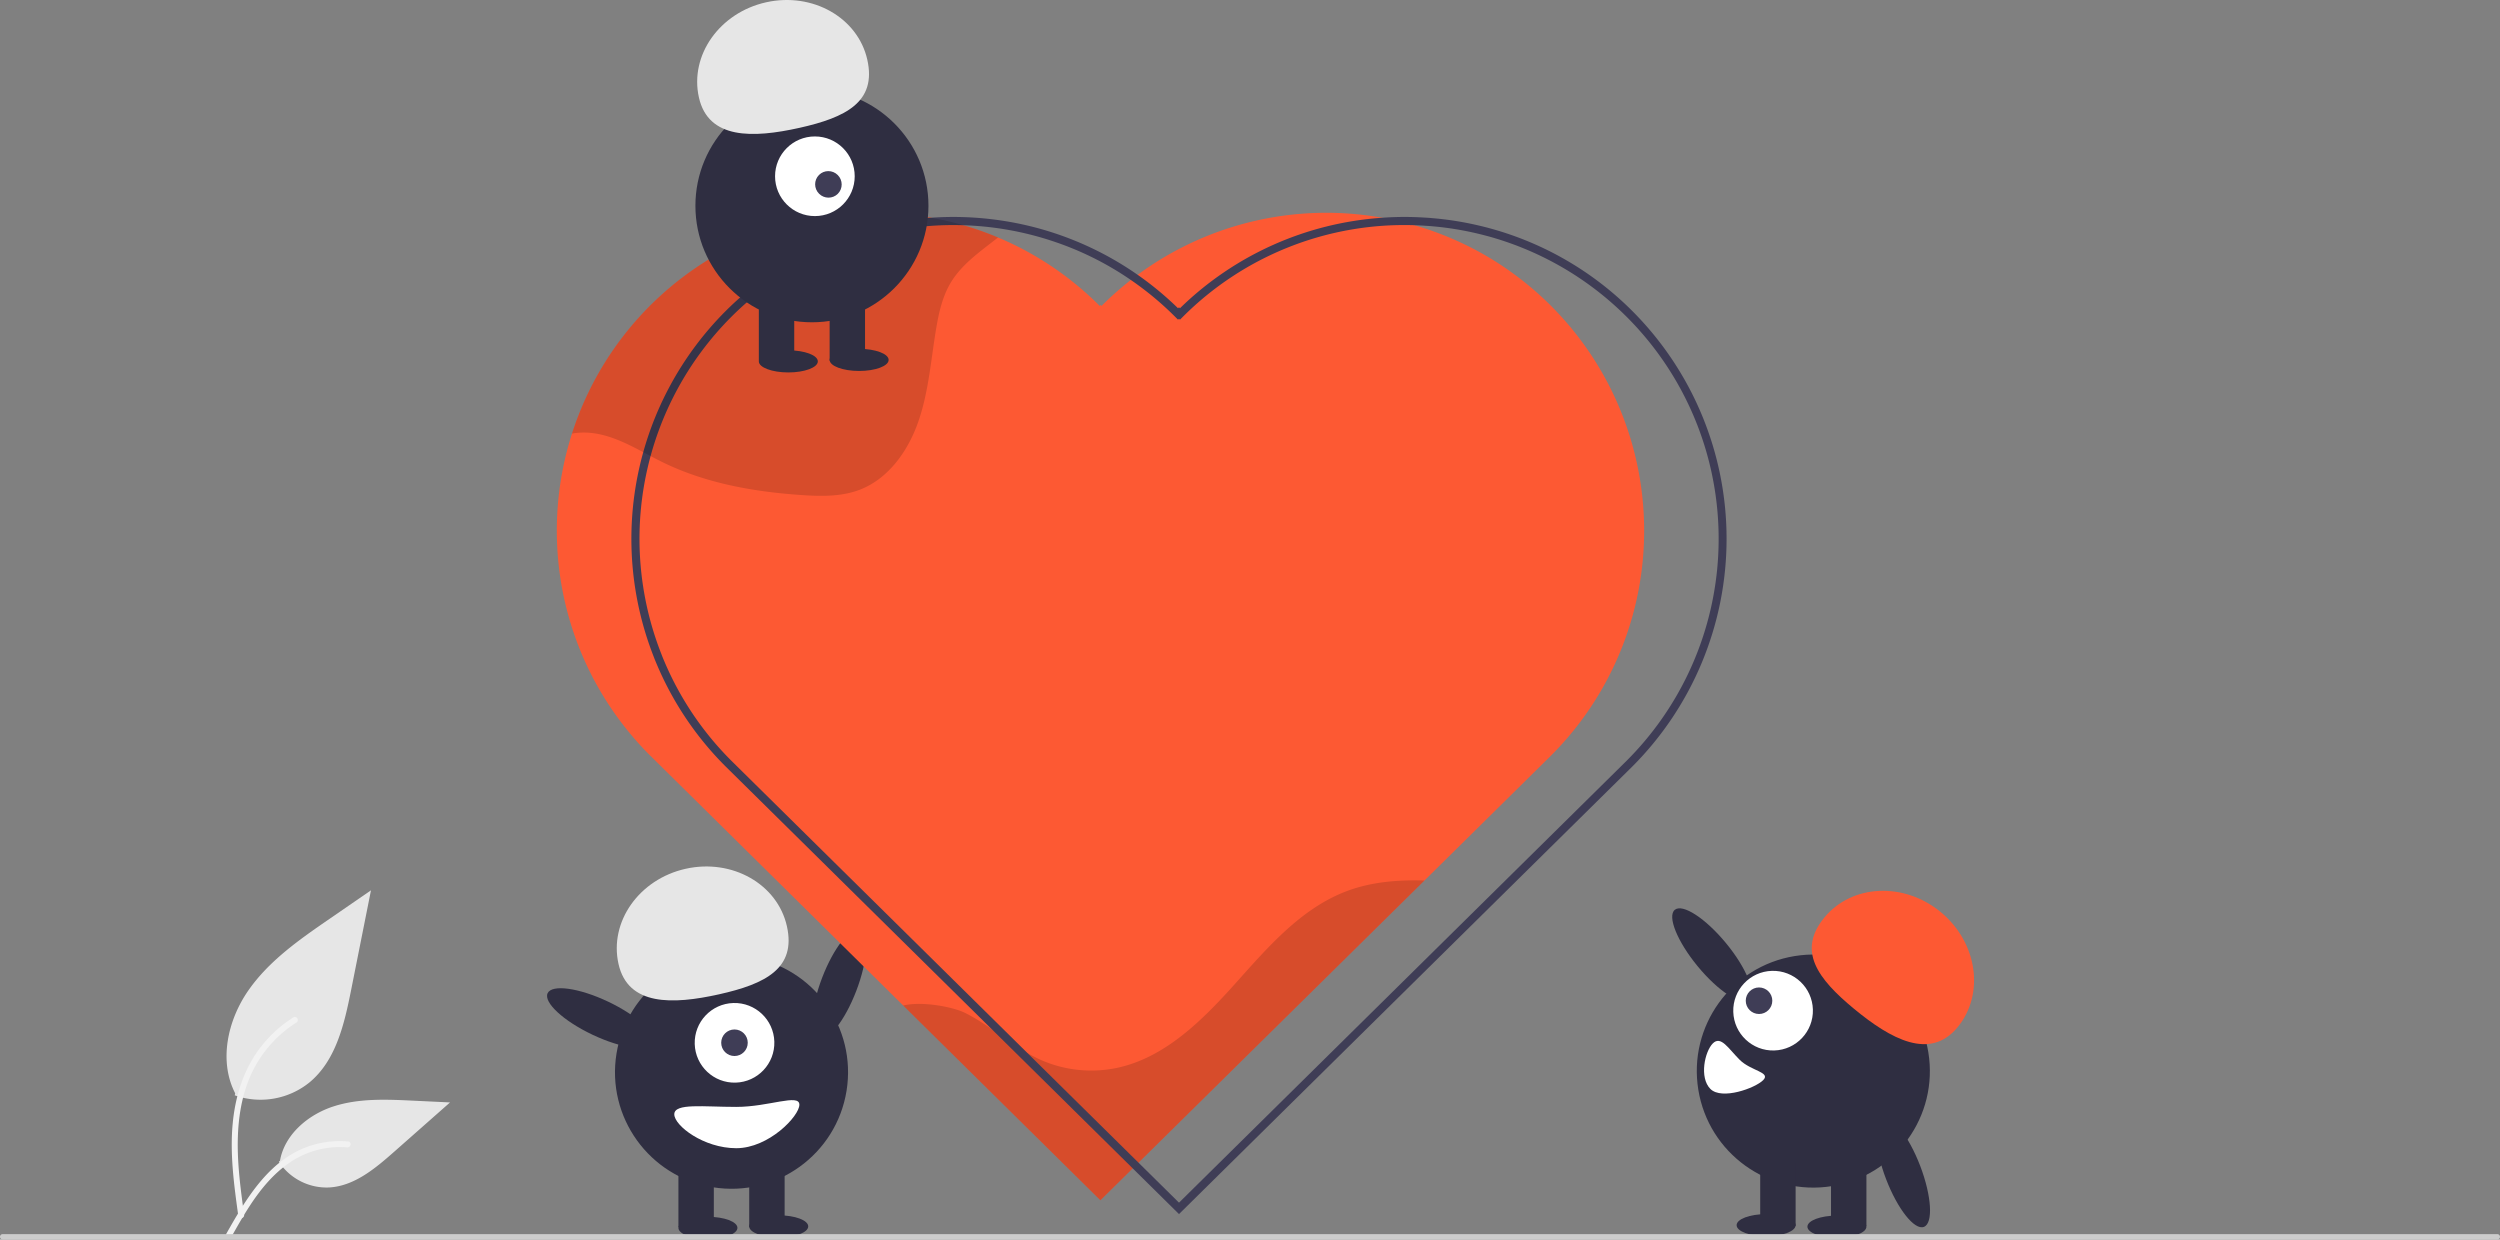 <svg xmlns="http://www.w3.org/2000/svg" data-name="Layer 1" width="924" height="458.127"><rect width="100%" height="100%" fill="#808080" stroke="none"/><ellipse cx="448.178" cy="584.715" rx="21.534" ry="6.76" transform="rotate(-69.082 218.693 574.488)" fill="#2f2e41"/><circle cx="408.371" cy="617.237" r="43.067" transform="rotate(-80.783 209.531 587.868)" fill="#2f2e41"/><path fill="#2f2e41" d="M250.746 430.1h13.084v23.442h-13.084zM276.913 430.1h13.084v23.442h-13.084z"/><ellipse cx="261.649" cy="453.814" rx="10.903" ry="4.089" fill="#2f2e41"/><ellipse cx="287.816" cy="453.269" rx="10.903" ry="4.089" fill="#2f2e41"/><circle cx="409.462" cy="606.333" r="14.719" transform="rotate(-1.683 -7179.488 5192.936)" fill="#fff"/><circle cx="271.462" cy="385.397" r="4.906" fill="#3f3d56"/><path d="M228.595 356.249c-3.478-15.574 7.638-31.31 24.828-35.149s33.944 5.675 37.422 21.249-7.915 21.318-25.105 25.156-33.668 4.318-37.145-11.256z" fill="#e6e6e6"/><ellipse cx="359.863" cy="597.253" rx="6.76" ry="21.534" transform="rotate(-64.626 116.207 595.878)" fill="#2f2e41"/><path d="M249.217 411.837c0 4.215 10.853 12.539 22.896 12.539s23.335-11.867 23.335-16.082-11.291.818-23.335.818-22.896-1.49-22.896 2.725z" fill="#fff"/><path d="M573.26 279.264l-46.78 46.17-105.72 104.32-2.14 2.11-11.92 11.76-24.99-24.69-2.2-2.17-45.69-45.13h-.01l-14.64-14.47-8.65-8.55-25.76-25.44-3.48-3.44-41.06-40.56a117.658 117.658 0 01-20.52-27.63 79.8 79.8 0 01-1.43-2.75 117.507 117.507 0 01124.71-168.53h.01c.38.06.75.12 1.13.2a113.605 113.605 0 0111.91 2.77 117.093 117.093 0 0129.12 12.93q1.425.885 2.82 1.8a118.172 118.172 0 0118.47 15.09l.35-.35.35.35a118.542 118.542 0 0110.83-9.58c.83-.65 1.67-1.29 2.51-1.91a117.45 117.45 0 0190.51-21.06 111.921 111.921 0 0111.92 2.78q1.965.555 3.9 1.2c1.04.34 2.08.69 3.11 1.07a116.425 116.425 0 0124.39 12.1q2.505 1.635 4.94 3.42a117.547 117.547 0 0114.01 178.19z" fill="#fd5933"/><path d="M526.48 325.434l-105.72 104.32-2.14 2.11-11.92 11.76-24.99-24.69-2.2-2.17-45.69-45.13c7.34-1.71 18.62.64 22.75 2.68 9.79 4.83 17.84 12.76 27.78 17.28a46.138 46.138 0 0028.33 3.13c17.82-3.74 31.61-17.52 43.77-31.08 12.16-13.57 24.59-28.13 41.68-34.42 9.01-3.32 18.69-4.07 28.35-3.79z" opacity=".15"/><path d="M603.34 114.984a118.157 118.157 0 00-52.53-30.55c-1.32-.37-2.63-.7-3.96-1.01a116.83 116.83 0 00-17.39-2.79c-1.02-.1-2.04-.17-3.07-.22a115.155 115.155 0 00-15.43.06 118.397 118.397 0 00-74.84 33.45l-.36-.36-.36.36a118.614 118.614 0 00-46.7-28.08c-.99-.32-1.99-.63-2.99-.92a119.673 119.673 0 00-41.62-4.45c-.39.02-.78.05-1.16.09a118.306 118.306 0 00-69.4 29.4c-1.82 1.6-3.61 3.28-5.35 5.02a119.143 119.143 0 00-26.64 127.55c.35.94.73 1.87 1.13 2.8a118.153 118.153 0 0025.51 37.95l38.92 38.42 3.06 3.03 84.22 83.13 2.17 2.15 22.12 21.84 17.09 16.87 167.58-165.45a119.129 119.129 0 000-168.29zm-2.11 166.16l-165.47 163.36-14.95-14.76-21.65-21.37-2.17-2.14-82.58-81.53-3.01-2.97-41.1-40.58a115.193 115.193 0 01-24.76-36.72c-.4-.93-.78-1.86-1.13-2.79a116.134 116.134 0 0125.89-124.54q2.79-2.79 5.71-5.34h.01a115.38 115.38 0 0166.48-28.16q4.905-.42 9.82-.42c1.23 0 2.45.02 3.68.06a116.1 116.1 0 0129.65 4.8c.99.29 1.98.6 2.96.93a114.156 114.156 0 0129.33 14.49 115.614 115.614 0 0116.41 13.64l1.06 1.06.35-.35.35.35 1.06-1.06a115.674 115.674 0 0185.71-33.86c1.27.04 2.54.1 3.81.19 1.02.06 2.04.13 3.05.23a115.123 115.123 0 0119.09 3.35c1.34.34 2.67.71 3.99 1.12a115.96 115.96 0 0148.41 193.01z" fill="#3f3d56"/><path d="M368.88 87.774c-6.42 5.07-13.31 9.75-17.48 16.68-3.07 5.12-4.4 11.07-5.39 16.95-1.92 11.44-2.74 23.16-6.5 34.13-3.75 10.97-11.07 21.45-21.92 25.54-6.73 2.53-14.15 2.39-21.32 1.9-17.69-1.2-35.5-4.37-51.42-12.16-8.9-4.36-17.53-10.24-27.42-10.89a25.395 25.395 0 00-6.02.33 117.494 117.494 0 01131.57-79.99h.01c.38.06.75.12 1.13.2a113.605 113.605 0 0111.91 2.77 117.482 117.482 0 0112.85 4.54z" opacity=".15"/><path d="M86.764 404.834a28.748 28.748 0 0027.76-4.89c9.724-8.162 12.773-21.607 15.253-34.057l7.337-36.823-15.36 10.576c-11.047 7.606-22.342 15.456-29.99 26.473s-10.987 26.057-4.842 37.978z" fill="#e6e6e6"/><path d="M88.077 449.416c-1.555-11.324-3.153-22.794-2.063-34.24.969-10.165 4.07-20.093 10.384-28.234a46.968 46.968 0 0112.05-10.92c1.205-.76 2.314 1.15 1.114 1.907a44.651 44.651 0 00-17.662 21.31c-3.845 9.78-4.462 20.442-3.8 30.832.401 6.283 1.25 12.524 2.106 18.758a1.144 1.144 0 01-.77 1.358 1.11 1.11 0 01-1.359-.77z" fill="#f2f2f2"/><path d="M103.052 429.377a21.162 21.162 0 0018.439 9.517c9.334-.443 17.115-6.957 24.12-13.142l20.72-18.294-13.713-.656c-9.861-.472-19.977-.912-29.37 2.129s-18.055 10.36-19.773 20.082z" fill="#e6e6e6"/><path d="M83.683 455.926c7.483-13.24 16.163-27.956 31.672-32.66a35.342 35.342 0 0113.321-1.375c1.415.122 1.061 2.303-.35 2.18a32.833 32.833 0 00-21.26 5.625c-5.994 4.08-10.66 9.753-14.61 15.768-2.42 3.685-4.588 7.526-6.756 11.361-.692 1.226-2.717.341-2.017-.899z" fill="#f2f2f2"/><circle cx="300.091" cy="76.051" r="43.067" fill="#2f2e41"/><path fill="#2f2e41" d="M280.465 109.85h13.084v23.442h-13.084zM306.632 109.85h13.084v23.442h-13.084z"/><ellipse cx="291.368" cy="133.565" rx="10.903" ry="4.089" fill="#2f2e41"/><ellipse cx="317.536" cy="133.02" rx="10.903" ry="4.089" fill="#2f2e41"/><circle cx="301.181" cy="65.148" r="14.719" fill="#fff"/><ellipse cx="444.181" cy="289.084" rx="4.886" ry="4.921" transform="rotate(-44.987 108.402 345.25)" fill="#3f3d56"/><path d="M258.314 36c-3.478-15.574 7.638-31.311 24.828-35.15s33.945 5.676 37.422 21.25-7.915 21.317-25.105 25.156-33.668 4.317-37.145-11.257z" fill="#e6e6e6"/><ellipse cx="770.709" cy="573.814" rx="6.76" ry="21.534" transform="rotate(-39.512 394.132 655.463)" fill="#2f2e41"/><circle cx="808.201" cy="616.798" r="43.067" transform="rotate(-9.217 -631.173 1362.286)" fill="#2f2e41"/><path fill="#2f2e41" d="M676.743 429.661h13.084v23.442h-13.084zM650.576 429.661h13.084v23.442h-13.084z"/><ellipse cx="678.924" cy="453.375" rx="10.903" ry="4.089" fill="#2f2e41"/><ellipse cx="652.756" cy="452.83" rx="10.903" ry="4.089" fill="#2f2e41"/><path d="M685.28 372.883c-13.578-11.22-21.124-21.507-10.96-33.808s29.412-13.178 42.99-1.958 16.344 30.286 6.18 42.587-24.633 4.398-38.21-6.821z" fill="#fd5933"/><circle cx="793.311" cy="594.45" r="14.719" transform="rotate(-1.683 -6795.638 5181.052)" fill="#fff"/><circle cx="650.138" cy="369.868" r="4.906" fill="#3f3d56"/><path d="M633.063 385.636c-2.98 2.98-5.088 12.645-.896 16.837s16.515-.268 19.496-3.248-4.51-3.353-8.702-7.545-6.918-9.024-9.898-6.044z" fill="#fff"/><ellipse cx="841.394" cy="654.275" rx="6.76" ry="21.534" transform="rotate(-20.918 173.966 917.594)" fill="#2f2e41"/><path d="M923 458.128H1a1 1 0 010-2h922a1 1 0 010 2z" fill="#ccc"/></svg>